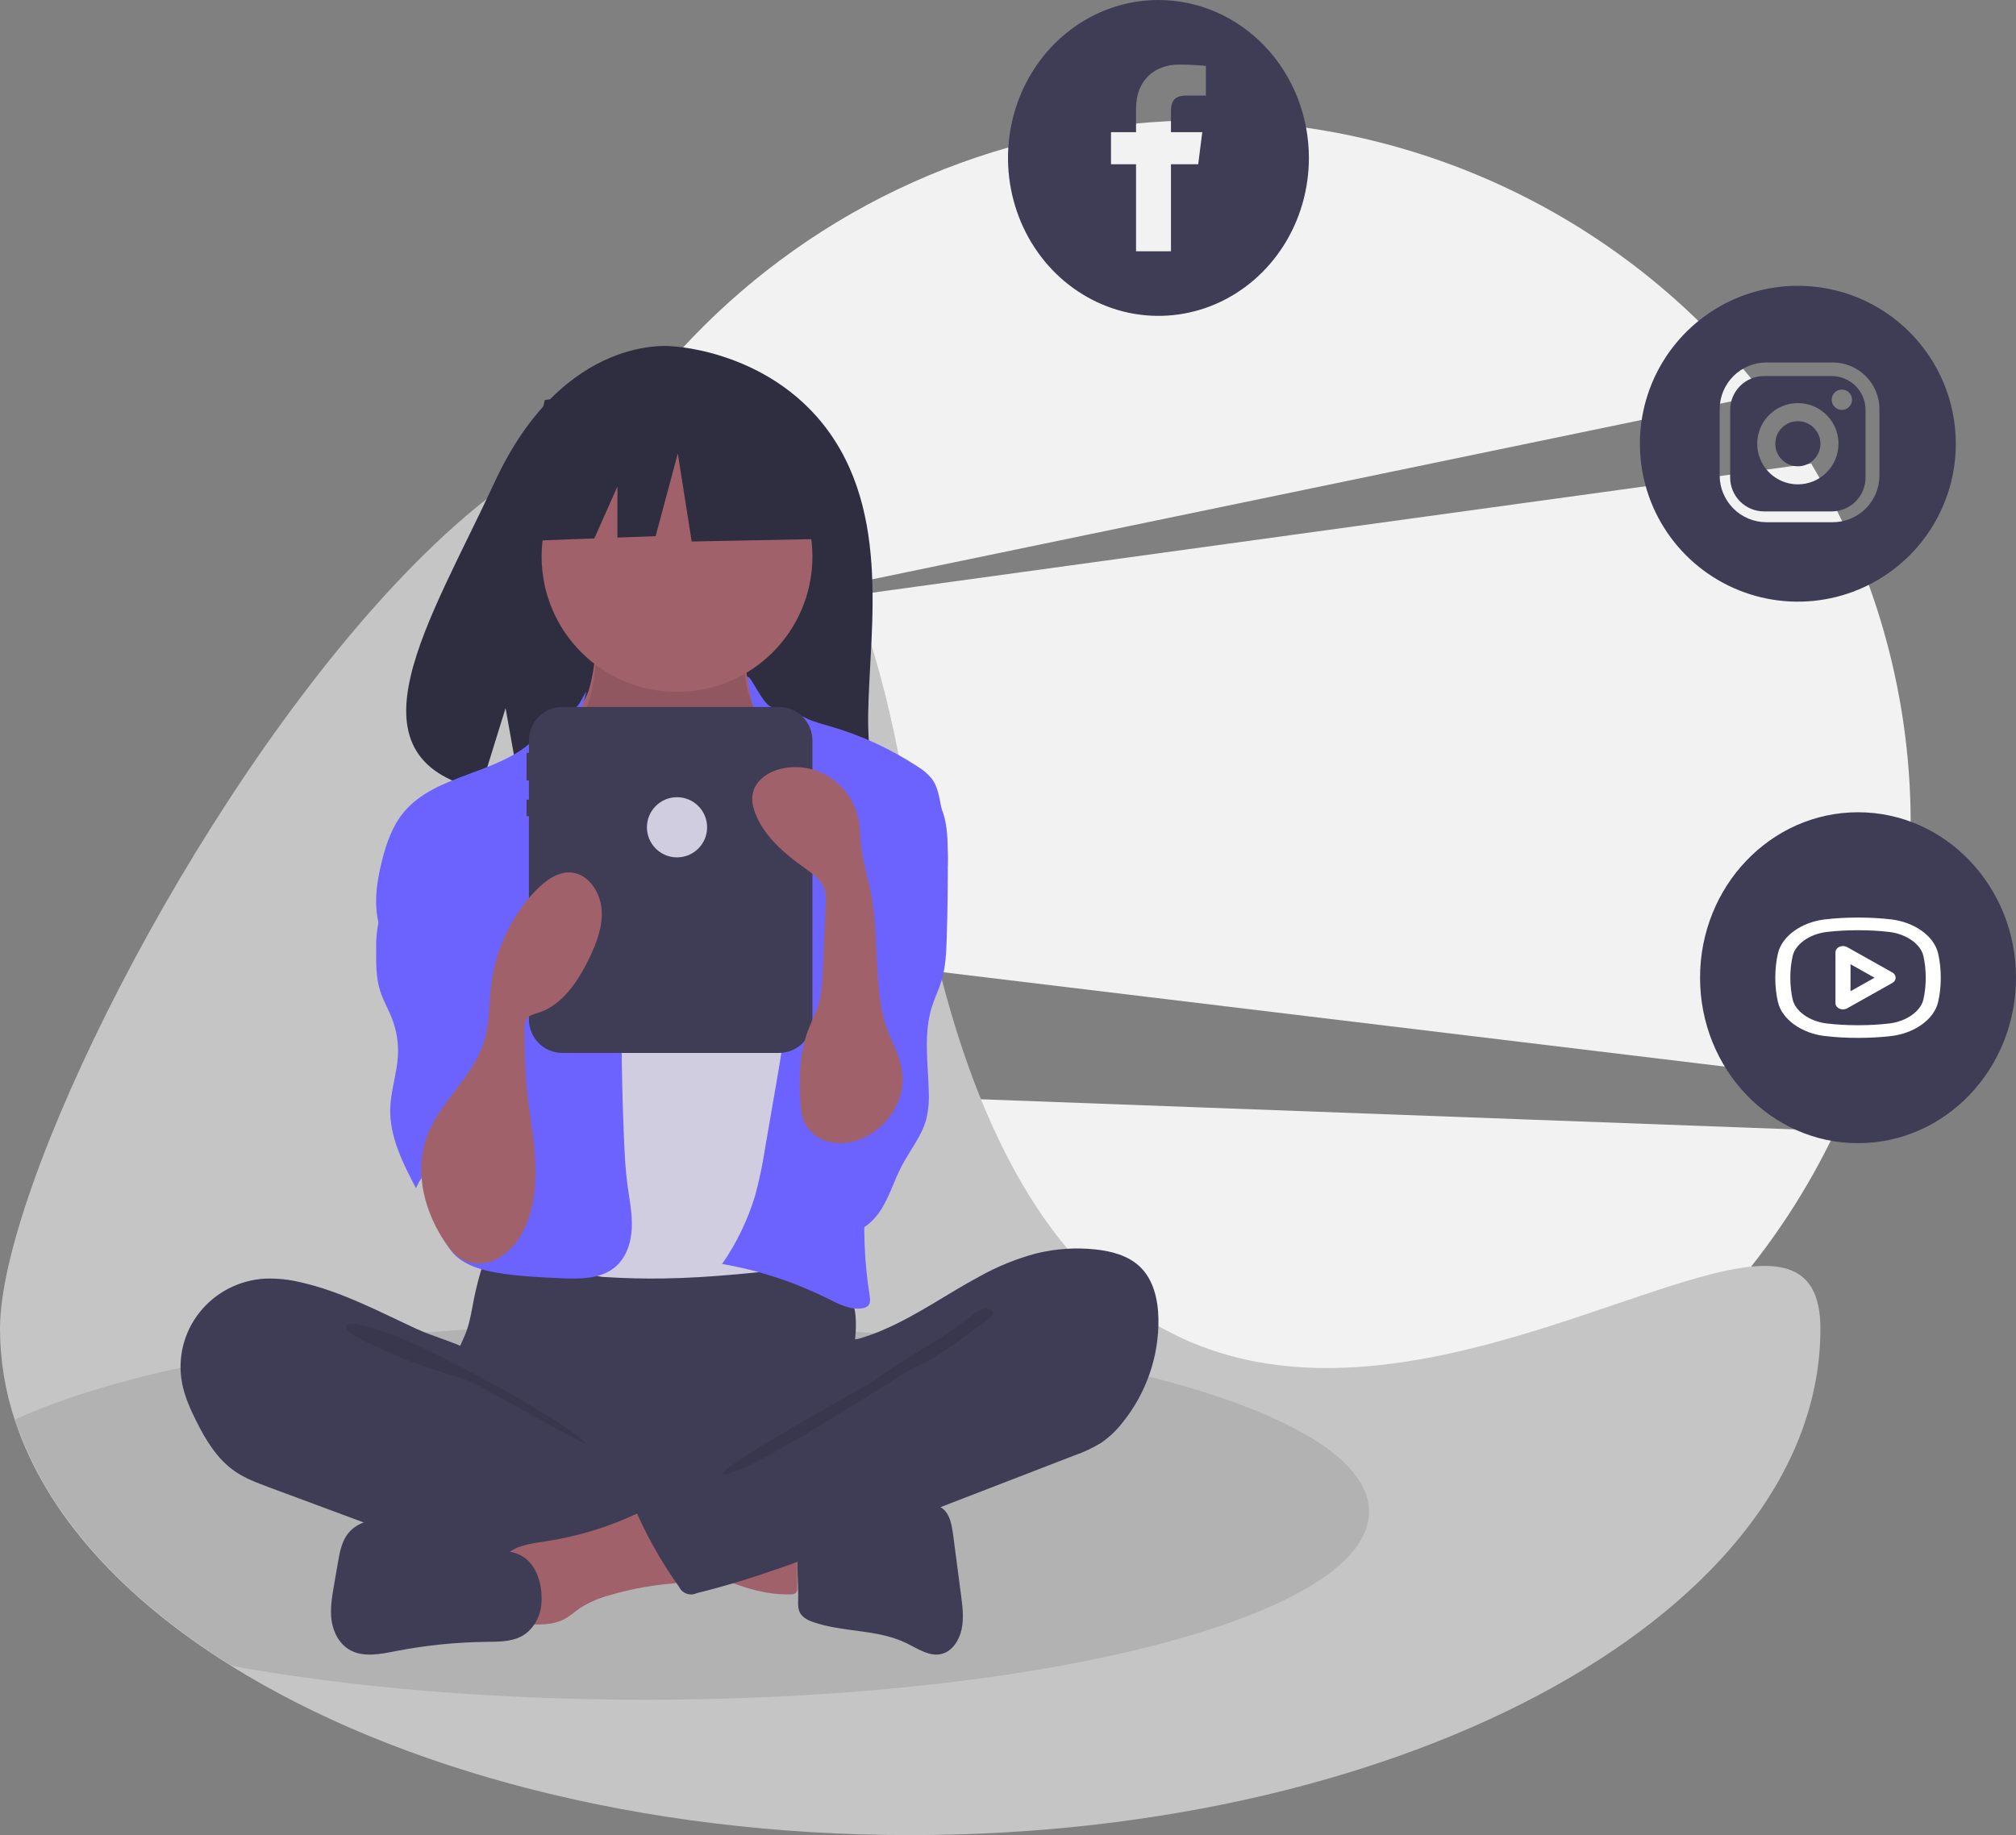 <svg width="134" height="122" viewBox="0 0 134 122" fill="none" xmlns="http://www.w3.org/2000/svg">
<rect x="0" y="0" width="134" height="122" fill="#808080" stroke="none"/>
<path d="M123.683 72C126.339 65.341 127.423 58.166 126.851 51.025C126.279 43.884 124.066 36.969 120.383 30.813L45.165 41.167L117.248 26.232C112.862 20.555 107.222 15.959 100.763 12.797C94.304 9.635 87.199 7.994 80 8C54.043 8 33 28.921 33 54.727C33.001 56.86 33.147 58.99 33.437 61.104L123.683 72Z" fill="#F2F2F2"/>
<path d="M36 72C42.766 89.55 59.772 102 79.683 102C98.367 102 114.492 91.037 122 75.186L36 72Z" fill="#F2F2F2"/>
<path d="M121 88.333C121 106.927 93.912 122 60.5 122C42.55 122 26.426 117.651 15.347 110.741C8.118 106.233 3.036 100.635 0.997 94.449C0.339 92.478 0.003 90.413 0 88.333C0 69.74 50.136 -14.129 60.5 54.668C70.864 123.464 121 69.74 121 88.333Z" fill="#C5C5C5"/>
<path opacity="0.1" d="M91 100.5C91 107.403 69.475 113 42.92 113C32.692 113 23.211 112.17 15.418 110.754C8.155 106.222 3.048 100.593 1 94.373C9.244 90.569 24.928 88 42.92 88C69.475 88 91 93.597 91 100.5Z" fill="black"/>
<path d="M55.846 29.88C52.108 23.33 44.712 23.025 44.712 23.025C44.712 23.025 37.505 22.069 32.882 32.045C28.573 41.344 22.626 50.322 31.924 52.499L33.604 47.078L34.644 52.903C35.968 53.002 37.296 53.025 38.623 52.973C48.581 52.64 58.065 53.071 57.759 49.365C57.353 44.439 59.443 36.183 55.846 29.88Z" fill="#2F2E41"/>
<path d="M31.503 86.353C31.365 87.05 31.263 87.758 31.029 88.428C30.796 89.092 30.437 89.707 30.224 90.378C29.546 92.519 30.486 94.906 31.988 96.558C33.29 97.985 34.971 98.999 36.828 99.477C38.182 99.823 39.591 99.873 40.987 99.921C44.853 100.054 48.818 100.173 52.481 98.911C53.639 98.503 54.757 97.987 55.821 97.37C56.157 97.208 56.453 96.971 56.687 96.677C56.967 96.273 57.002 95.749 57 95.255C56.992 93.591 56.659 91.935 56.738 90.272C56.782 89.351 56.952 88.431 56.868 87.513C56.679 85.43 55.051 83.567 53.038 83.128C51.999 82.901 50.921 83.025 49.863 83.128C47.117 83.396 44.359 83.521 41.6 83.503C38.782 83.485 35.98 83.048 33.176 83.002C32.346 82.989 32.363 83.249 32.099 84.064C31.856 84.814 31.657 85.579 31.503 86.353V86.353Z" fill="#3F3D56"/>
<path d="M39.433 44.59C39.295 45.344 39.146 46.125 38.711 46.745C38.212 47.458 37.397 47.865 36.859 48.547C36.05 49.574 36.004 51.018 36 52.347C35.997 53.572 36.021 54.877 36.676 55.894C37.1 56.553 37.747 57.016 38.379 57.46C40.834 59.185 43.487 60.942 46.447 60.999C47.673 61.022 48.988 60.692 49.795 59.729C50.144 59.276 50.418 58.766 50.606 58.22C51.363 56.274 51.822 54.216 51.966 52.122C52.033 51.137 52.027 50.123 51.707 49.193C51.347 48.147 50.62 47.287 50.14 46.295C49.572 45.116 49.364 43.784 49.544 42.478C49.568 42.386 49.561 42.289 49.523 42.202C49.484 42.155 49.435 42.119 49.379 42.096C49.324 42.072 49.264 42.062 49.205 42.067L43.336 41.627C42.789 41.598 42.245 41.533 41.706 41.432C41.39 41.365 40.554 40.896 40.252 41.021C39.694 41.252 39.547 43.965 39.433 44.59Z" fill="#A0616A"/>
<path opacity="0.1" d="M39.433 45.411C39.295 46.127 39.146 46.869 38.711 47.458C38.212 48.135 37.397 48.522 36.859 49.169C36.05 50.145 36.004 51.517 36 52.78C35.997 53.943 36.021 55.184 36.676 56.149C37.1 56.776 37.747 57.215 38.379 57.637C40.834 59.276 43.487 60.945 46.447 60.999C47.673 61.021 48.988 60.708 49.795 59.792C50.144 59.362 50.418 58.878 50.606 58.359C51.363 56.511 51.822 54.556 51.966 52.566C52.033 51.63 52.027 50.666 51.707 49.783C51.347 48.79 50.62 47.972 50.14 47.03C49.572 45.91 49.364 44.645 49.544 43.404C49.568 43.317 49.561 43.224 49.523 43.142C49.484 43.097 49.435 43.063 49.379 43.041C49.324 43.019 49.264 43.009 49.205 43.014L43.336 42.595C42.789 42.568 42.245 42.507 41.706 42.41C41.39 42.347 40.554 41.901 40.252 42.02C39.694 42.239 39.547 44.817 39.433 45.411Z" fill="black"/>
<path d="M45 46C49.971 46 54 41.971 54 37C54 32.029 49.971 28 45 28C40.029 28 36 32.029 36 37C36 41.971 40.029 46 45 46Z" fill="#A0616A"/>
<path d="M40.161 56.783C40.617 57.255 41.101 57.723 41.698 57.999C42.292 58.275 42.962 58.343 43.618 58.361C45.195 58.405 46.905 58.119 48.002 56.996C49.416 55.549 49.37 53.215 50.478 51.526C50.568 51.373 50.689 51.241 50.835 51.14C51.021 51.039 51.231 50.992 51.443 51.001C52.843 50.988 54.062 51.887 55.163 52.744C55.656 53.128 56.162 53.526 56.473 54.065C56.69 54.486 56.839 54.938 56.914 55.404C57.46 58.044 57.637 60.744 57.813 63.433C57.91 64.919 58.007 66.406 58 67.894C57.976 72.798 56.825 77.62 55.68 82.392C55.532 83.007 55.331 83.694 54.766 83.988C54.514 84.1 54.244 84.165 53.968 84.181C50.69 84.562 47.404 84.944 44.103 84.994C42.815 85.014 41.527 84.983 40.24 84.902C40.019 84.899 39.799 84.861 39.59 84.789C39.305 84.654 39.061 84.449 38.88 84.193C37.095 81.965 36.989 78.885 37.001 76.04C37.029 69.087 37.279 62.139 37.753 55.196C37.793 54.623 37.801 53.927 37.384 53.476C38.135 54.666 39.179 55.767 40.161 56.783Z" fill="#D0CDE1"/>
<path d="M38.512 46.771C38.217 47.299 36.037 48.609 35.616 49.047C33.264 51.49 28.973 51.399 26.822 54.016C26.066 54.937 25.673 56.094 25.384 57.244C24.975 58.871 24.756 60.645 25.441 62.179C26.1 63.655 27.488 64.676 28.43 65.994C29.464 67.442 29.929 69.2 30.375 70.915C30.704 72.182 31.036 73.48 30.908 74.781C30.762 76.261 30.036 77.616 29.607 79.041C29.178 80.466 29.104 82.163 30.096 83.284C30.824 84.106 31.966 84.433 33.058 84.616C34.452 84.85 35.869 84.917 37.281 84.978C38.53 85.033 39.906 85.043 40.865 84.254C41.623 83.632 41.952 82.622 41.994 81.65C42.037 80.679 41.832 79.717 41.704 78.753C41.571 77.754 41.519 76.746 41.477 75.739C41.285 71.222 41.258 66.702 41.398 62.179C41.427 61.237 41.462 60.285 41.259 59.365C40.991 58.155 40.328 57.073 39.774 55.962C38.676 53.755 38.156 51.611 38.326 49.159C38.494 46.738 39.565 44.894 38.512 46.771Z" fill="#6C63FF"/>
<path d="M50.987 46.803C51.431 47.261 52.942 47.412 53.508 47.707C54.027 47.978 54.602 48.119 55.165 48.282C57.228 48.878 59.19 49.781 60.986 50.959C61.359 51.178 61.689 51.464 61.96 51.802C62.276 52.243 62.391 52.794 62.498 53.326C62.775 54.701 63.053 56.092 62.991 57.493C62.925 58.98 62.478 60.42 62.035 61.841L60.378 67.15C59.141 71.112 57.896 75.114 57.548 79.251C57.356 81.544 57.441 83.852 57.803 86.124C57.84 86.353 57.87 86.614 57.72 86.79C57.611 86.898 57.467 86.964 57.314 86.977C56.514 87.102 55.74 86.694 55.016 86.332C52.801 85.228 50.438 84.453 48 84.031C48.953 82.652 49.688 81.134 50.179 79.53C50.458 78.511 50.678 77.478 50.837 76.434L51.608 71.966C51.891 70.328 52.174 68.686 52.269 67.026C52.328 66.404 52.291 65.776 52.162 65.165C52.014 64.575 51.721 64.034 51.458 63.486C50.188 60.838 49.592 57.816 50.092 54.921C50.31 53.654 50.735 52.386 50.558 51.112C50.388 49.888 50.565 48.936 50.251 47.724C48.964 42.749 50.151 45.942 50.987 46.803Z" fill="#6C63FF"/>
<path d="M27.165 57.62C26.551 58.853 25.526 59.904 25.177 61.231C25.042 61.851 24.983 62.485 25.004 63.119C24.996 64.073 24.99 65.048 25.293 65.957C25.488 66.542 25.805 67.081 26.033 67.655C26.351 68.456 26.493 69.314 26.449 70.171C26.387 71.359 25.971 72.513 25.938 73.702C25.887 75.572 26.779 77.33 27.65 79C27.869 78.474 28.204 78.001 28.632 77.613C29.06 77.226 29.569 76.933 30.126 76.757C30.682 76.58 31.271 76.524 31.852 76.591C32.434 76.658 32.993 76.848 33.49 77.147C33.72 76.941 33.745 76.603 33.754 76.3C33.818 74.13 33.88 71.961 33.94 69.791C34.034 66.435 34.124 63.034 33.328 59.767C32.968 58.292 32.408 56.823 31.383 55.678C30.843 55.076 29.009 53.489 28.123 54.164C27.724 54.468 27.817 55.294 27.754 55.712C27.659 56.373 27.46 57.017 27.165 57.62Z" fill="#6C63FF"/>
<path d="M62.712 54.119C62.976 54.984 62.992 55.909 62.998 56.818C63.008 58.671 62.985 60.525 62.927 62.378C62.898 63.326 62.857 64.288 62.584 65.192C62.403 65.789 62.125 66.348 61.938 66.943C61.38 68.725 61.685 70.657 61.733 72.532C61.767 73.139 61.717 73.748 61.586 74.341C61.291 75.503 60.499 76.442 59.946 77.496C59.421 78.496 59.104 79.618 58.477 80.551C57.849 81.484 56.764 82.224 55.711 81.938C54.914 81.72 54.347 80.979 53.955 80.217C53.1 78.543 52.807 76.614 53.125 74.743C53.518 72.467 54.791 70.448 55.249 68.186C55.879 65.079 54.922 61.872 54.95 58.696C54.937 58.198 55.002 57.701 55.141 57.225C55.381 56.499 55.898 55.92 56.376 55.338C56.972 54.61 57.526 53.846 58.035 53.048C58.377 52.513 58.841 51.135 59.447 51.02C60.8 50.764 62.376 53.021 62.712 54.119Z" fill="#6C63FF"/>
<path d="M20.009 85.255C19.23 85.062 18.427 84.978 17.624 85.005C16.78 85.051 15.956 85.273 15.207 85.658C14.457 86.042 13.799 86.579 13.276 87.234C12.753 87.888 12.378 88.645 12.175 89.454C11.972 90.263 11.945 91.105 12.098 91.924C12.264 92.816 12.636 93.657 13.043 94.47C13.675 95.736 14.434 96.999 15.605 97.81C16.29 98.284 17.082 98.58 17.866 98.871L24.033 101.162C24.94 101.499 25.847 101.836 26.764 102.148C31.366 103.717 36.165 104.658 41.027 104.944C42.508 105.031 44.011 105.055 45.455 104.723C45.798 104.644 46.164 104.526 46.362 104.24C46.48 104.038 46.549 103.812 46.565 103.58L46.944 100.96C46.998 100.591 47.049 100.203 46.912 99.856C46.738 99.416 46.303 99.139 45.887 98.903C41.833 96.608 37.099 95.341 33.686 92.189C32.883 91.448 32.211 90.272 31.235 89.768C30.128 89.196 28.824 88.87 27.68 88.344C25.179 87.192 22.72 85.869 20.009 85.255Z" fill="#3F3D56"/>
<path opacity="0.1" d="M25.81 88.636C28.029 89.348 37.395 94.278 39 95.999C38.785 96.078 31.484 91.89 31.265 91.822C29.273 91.211 27.271 90.595 25.38 89.699C25 89.519 22.908 88.673 23.003 88.181C23.11 87.627 25.417 88.51 25.81 88.636Z" fill="black"/>
<path d="M52.561 105.996C52.68 106.004 52.797 105.972 52.892 105.906C52.934 105.857 52.964 105.8 52.982 105.74C53 105.679 53.005 105.616 52.996 105.554C52.992 104.485 52.989 103.416 52.986 102.347C51.989 101.908 50.874 101.767 49.779 101.631L44.673 101C44.79 101.015 43.874 103.035 44.015 103.304C44.262 103.78 46.154 104.201 46.687 104.426C48.543 105.206 50.471 106.064 52.561 105.996Z" fill="#A0616A"/>
<path d="M36.284 102.467C35.278 102.619 34.155 102.753 33.503 103.497C32.677 104.44 33.029 105.846 33.423 107.014C33.481 107.251 33.599 107.47 33.766 107.654C34.035 107.906 34.447 107.943 34.824 107.966C35.742 108.021 36.718 108.064 37.52 107.637C37.899 107.434 38.213 107.139 38.567 106.898C39.158 106.524 39.808 106.242 40.492 106.062C41.75 105.686 43.045 105.433 44.357 105.306C44.871 105.256 45.396 105.224 45.879 105.051C46.363 104.878 46.811 104.535 46.952 104.062C47.137 103.438 46.755 102.802 46.389 102.255C45.932 101.573 45.449 100.855 44.768 100.353C43.775 99.62 43.284 100.183 42.284 100.651C40.391 101.538 38.368 102.15 36.284 102.467V102.467Z" fill="#A0616A"/>
<path d="M34.21 103.243L27.8 101.44C27.02 101.221 26.227 100.999 25.415 101C24.602 101.001 23.751 101.254 23.224 101.843C22.727 102.398 22.585 103.157 22.461 103.877L22.196 105.417C22.061 106.199 21.926 106.997 22.047 107.781C22.169 108.566 22.589 109.349 23.321 109.729C24.208 110.19 25.295 109.965 26.285 109.772C28.285 109.383 30.318 109.175 32.359 109.152C33.127 109.143 33.931 109.152 34.609 108.811C35.415 108.404 35.897 107.545 35.98 106.68C36.106 105.365 35.646 103.647 34.21 103.243Z" fill="#3F3D56"/>
<path d="M55.651 101.368C56.462 101.213 57.178 100.711 57.955 100.414C59.049 99.996 60.234 99.996 61.393 100.001C61.818 100.003 62.271 100.013 62.626 100.27C63.136 100.641 63.267 101.382 63.354 102.044C63.528 103.376 63.703 104.707 63.877 106.039C63.976 106.79 64.074 107.561 63.92 108.301C63.766 109.042 63.304 109.755 62.63 109.946C61.812 110.178 61.01 109.608 60.238 109.234C58.308 108.298 56.063 108.537 54.051 107.838C53.677 107.708 53.277 107.51 53.125 107.116C53.056 106.894 53.031 106.659 53.053 106.426C53.087 105.142 52.839 103.389 53.193 102.162C53.512 101.058 54.746 101.368 55.651 101.368Z" fill="#3F3D56"/>
<path d="M68.879 83.329C70.168 83.013 71.504 82.924 72.824 83.065C73.879 83.179 74.965 83.467 75.735 84.182C76.672 85.052 76.974 86.399 76.999 87.664C77.04 90.183 76.187 92.639 74.585 94.611C74.195 95.109 73.729 95.548 73.206 95.912C72.641 96.258 72.039 96.542 71.411 96.759L57.477 102.144C53.812 103.561 50.133 104.981 46.31 105.915C46.206 105.965 46.092 105.993 45.976 105.999C45.86 106.005 45.744 105.988 45.635 105.949C45.526 105.91 45.426 105.85 45.341 105.773C45.255 105.696 45.187 105.603 45.139 105.499C43.918 103.791 42.894 101.955 42.085 100.026C42.047 99.98 42.02 99.926 42.008 99.868C41.996 99.81 41.998 99.75 42.014 99.693C42.03 99.636 42.06 99.583 42.102 99.54C42.143 99.497 42.194 99.464 42.252 99.444L52.107 93.896C52.813 93.499 53.526 93.096 54.113 92.542C54.538 92.138 54.887 91.662 55.142 91.138C55.347 90.719 55.366 89.733 55.627 89.424C55.882 89.121 56.756 89.097 57.16 88.978C57.729 88.807 58.286 88.601 58.829 88.36C61.033 87.394 62.996 85.99 65.11 84.858C66.295 84.194 67.562 83.681 68.879 83.329Z" fill="#3F3D56"/>
<path opacity="0.1" d="M63.836 88.045C62.141 89.277 59.946 90.409 58.266 91.673C57.693 92.104 48.135 97.302 48 97.993C49.567 98.248 59.551 91.492 60.98 90.817C62.408 90.143 63.674 89.192 64.929 88.249C65.249 88.008 66.604 87.285 65.686 87.016C65.169 86.865 64.218 87.799 63.836 88.045Z" fill="black"/>
<path d="M51.79 47H37.366C36.78 47 36.218 47.235 35.804 47.654C35.389 48.074 35.157 48.642 35.157 49.235V50.053H35V51.883H35.157V53.164H35V54.262H35.157V67.765C35.157 68.358 35.389 68.926 35.804 69.346C36.218 69.765 36.78 70 37.366 70H51.79C52.376 70 52.938 69.765 53.353 69.346C53.767 68.926 54 68.358 54 67.765V49.235C54 48.642 53.767 48.074 53.353 47.654C52.938 47.235 52.376 47 51.79 47V47Z" fill="#3F3D56"/>
<path d="M54.632 28.903L46.895 25L36.211 26.597L34 36L39.503 35.796L41.04 32.342V35.739L43.579 35.645L45.053 30.145L45.974 36L55 35.823L54.632 28.903Z" fill="#2F2E41"/>
<path d="M29.424 82.344C29.779 82.902 30.195 83.448 30.764 83.749C31.476 84.125 32.355 84.058 33.068 83.684C33.774 83.285 34.353 82.673 34.73 81.928C35.51 80.476 35.672 78.739 35.574 77.073C35.477 75.408 35.14 73.768 34.99 72.107C34.882 70.9 34.873 69.685 34.864 68.472C34.862 68.217 34.866 67.943 35.009 67.737C35.182 67.488 35.498 67.42 35.779 67.332C37.353 66.839 38.398 65.284 39.148 63.743C39.648 62.715 40.083 61.59 39.986 60.439C39.89 59.288 39.105 58.128 38.014 58.01C37.114 57.913 36.283 58.516 35.635 59.179C33.998 60.864 32.946 63.08 32.648 65.47C32.505 66.641 32.546 67.843 32.244 68.98C31.599 71.406 29.58 72.894 28.574 75.078C27.466 77.484 28.078 80.215 29.424 82.344Z" fill="#A0616A"/>
<path d="M59.682 73.277C59.446 73.839 59.102 74.347 58.67 74.77C58.238 75.194 57.728 75.525 57.169 75.744C56.474 76.03 55.707 76.078 54.983 75.881C54.624 75.779 54.293 75.594 54.016 75.341C53.738 75.087 53.522 74.772 53.383 74.418C53.272 74.063 53.211 73.693 53.202 73.32C53.098 71.686 53.139 70.002 53.719 68.476C53.944 67.887 54.246 67.329 54.423 66.724C54.624 66.033 54.657 65.305 54.687 64.585L54.878 60.127C54.91 59.803 54.888 59.477 54.813 59.16C54.623 58.515 54.033 58.096 53.491 57.711C52.184 56.782 50.891 55.698 50.257 54.205C50.063 53.748 49.935 53.24 50.034 52.753C50.213 51.867 51.087 51.294 51.952 51.101C52.517 50.975 53.102 50.967 53.671 51.077C54.239 51.188 54.78 51.415 55.261 51.745C55.741 52.075 56.151 52.501 56.467 52.997C56.782 53.493 56.995 54.05 57.094 54.632C57.18 55.136 57.178 55.65 57.229 56.158C57.335 57.235 57.67 58.274 57.879 59.336C58.395 61.952 58.128 64.656 58.638 67.271C59.065 69.458 60.674 70.884 59.682 73.277Z" fill="#A0616A"/>
<path d="M45 57C46.105 57 47 56.105 47 55C47 53.895 46.105 53 45 53C43.895 53 43 53.895 43 55C43 56.105 43.895 57 45 57Z" fill="#D0CDE1"/>
<path d="M119.5 31C120.328 31 121 30.328 121 29.5C121 28.672 120.328 28 119.5 28C118.672 28 118 28.672 118 29.5C118 30.328 118.672 31 119.5 31Z" fill="#3F3D56"/>
<path d="M121.75 25H117.25C116.654 25.002 116.083 25.239 115.661 25.661C115.239 26.082 115.002 26.654 115 27.25V31.75C115.002 32.346 115.239 32.917 115.661 33.339C116.083 33.761 116.654 33.998 117.25 34H121.75C122.346 33.998 122.917 33.761 123.339 33.339C123.761 32.917 123.998 32.346 124 31.75V27.25C123.998 26.654 123.761 26.082 123.339 25.661C122.917 25.239 122.346 25.002 121.75 25ZM119.5 32.2C118.966 32.2 118.444 32.042 118 31.745C117.556 31.448 117.21 31.027 117.006 30.533C116.801 30.04 116.748 29.497 116.852 28.973C116.956 28.45 117.213 27.968 117.591 27.591C117.968 27.213 118.45 26.956 118.973 26.852C119.497 26.748 120.04 26.801 120.533 27.006C121.027 27.21 121.448 27.556 121.745 28C122.042 28.444 122.2 28.966 122.2 29.5C122.2 30.216 121.915 30.903 121.409 31.409C120.903 31.915 120.216 32.2 119.5 32.2ZM122.425 27.25C122.291 27.25 122.161 27.21 122.05 27.136C121.939 27.062 121.852 26.957 121.801 26.833C121.75 26.71 121.737 26.574 121.763 26.443C121.789 26.312 121.853 26.192 121.948 26.098C122.042 26.003 122.162 25.939 122.293 25.913C122.424 25.887 122.56 25.9 122.683 25.951C122.807 26.003 122.912 26.089 122.986 26.2C123.06 26.311 123.1 26.442 123.1 26.575C123.1 26.664 123.083 26.752 123.049 26.834C123.015 26.916 122.965 26.99 122.903 27.053C122.84 27.116 122.766 27.165 122.684 27.199C122.602 27.233 122.514 27.25 122.425 27.25Z" fill="#3F3D56"/>
<path d="M119.5 19C117.423 19 115.393 19.616 113.667 20.77C111.94 21.923 110.594 23.563 109.799 25.482C109.005 27.4 108.797 29.512 109.202 31.548C109.607 33.585 110.607 35.456 112.075 36.925C113.544 38.393 115.415 39.393 117.452 39.798C119.488 40.203 121.6 39.995 123.518 39.201C125.437 38.406 127.077 37.06 128.23 35.334C129.384 33.607 130 31.577 130 29.5C130 28.121 129.728 26.756 129.201 25.482C128.673 24.208 127.9 23.05 126.925 22.075C125.95 21.1 124.792 20.327 123.518 19.799C122.244 19.272 120.879 19 119.5 19V19ZM124.923 31.619C124.921 32.44 124.594 33.226 124.013 33.807C123.433 34.387 122.647 34.714 121.826 34.717H117.401C116.581 34.714 115.794 34.387 115.214 33.807C114.634 33.226 114.306 32.44 114.304 31.619V27.195C114.306 26.374 114.634 25.588 115.214 25.007C115.794 24.427 116.581 24.1 117.401 24.098H121.826C122.647 24.1 123.433 24.427 124.013 25.007C124.594 25.588 124.921 26.374 124.923 27.195L124.923 31.619Z" fill="#3F3D56"/>
<path d="M77 0C75.022 0 73.089 0.616 71.444 1.77C69.8 2.923 68.518 4.563 67.761 6.482C67.004 8.4 66.806 10.512 67.192 12.548C67.578 14.585 68.53 16.456 69.929 17.925C71.328 19.393 73.109 20.393 75.049 20.798C76.989 21.203 79 20.995 80.827 20.201C82.654 19.406 84.216 18.06 85.315 16.334C86.413 14.607 87 12.577 87 10.5C87 9.121 86.741 7.756 86.239 6.482C85.736 5.208 85 4.05 84.071 3.075C83.142 2.1 82.04 1.327 80.827 0.799C79.614 0.272 78.313 0 77 0V0ZM80.153 6.353H78.873C77.999 6.353 77.832 6.788 77.832 7.427V8.787H79.914L79.642 10.919H77.832V16.706H75.511V10.919H73.847V8.787H75.511V7.21C75.511 5.322 76.759 4.293 78.365 4.293C79.134 4.293 79.961 4.354 80.153 4.381L80.153 6.353Z" fill="#3F3D56"/>
<path d="M134 65C134 71.075 129.299 76 123.5 76C117.701 76 113 71.075 113 65C113 58.925 117.701 54 123.5 54C129.299 54 134 58.925 134 65Z" fill="#3F3D56"/>
<path fill-rule="evenodd" clip-rule="evenodd" d="M121.422 61.958C122.718 61.803 124.282 61.803 125.578 61.958C126.755 62.098 127.668 62.794 127.842 63.544C128.053 64.451 128.053 65.549 127.842 66.457C127.667 67.206 126.755 67.902 125.578 68.042C124.282 68.197 122.718 68.197 121.422 68.042C120.245 67.902 119.333 67.206 119.158 66.457C118.947 65.549 118.947 64.451 119.158 63.544C119.333 62.794 120.245 62.098 121.422 61.958ZM125.718 61.124C124.329 60.959 122.671 60.959 121.282 61.124C119.775 61.304 118.45 62.21 118.177 63.382C117.941 64.396 117.941 65.604 118.177 66.618C118.45 67.79 119.775 68.696 121.282 68.876C122.671 69.041 124.329 69.041 125.718 68.876C127.225 68.696 128.55 67.79 128.823 66.618C129.059 65.604 129.059 64.396 128.823 63.382C128.55 62.21 127.225 61.304 125.718 61.124ZM122.777 62.965C122.702 62.923 122.615 62.899 122.524 62.895C122.434 62.891 122.344 62.908 122.264 62.944C122.184 62.98 122.118 63.034 122.071 63.099C122.025 63.165 122 63.239 122 63.316V66.684C122 66.76 122.025 66.835 122.071 66.901C122.118 66.966 122.184 67.02 122.264 67.056C122.344 67.091 122.434 67.109 122.524 67.105C122.615 67.101 122.702 67.077 122.777 67.035L125.778 65.35C125.846 65.312 125.902 65.26 125.941 65.199C125.98 65.138 126 65.069 126 65C126 64.931 125.98 64.862 125.941 64.801C125.902 64.74 125.846 64.688 125.778 64.65L122.777 62.965ZM124.599 65L123 65.898V64.103L124.599 65Z" fill="white"/>
</svg>
